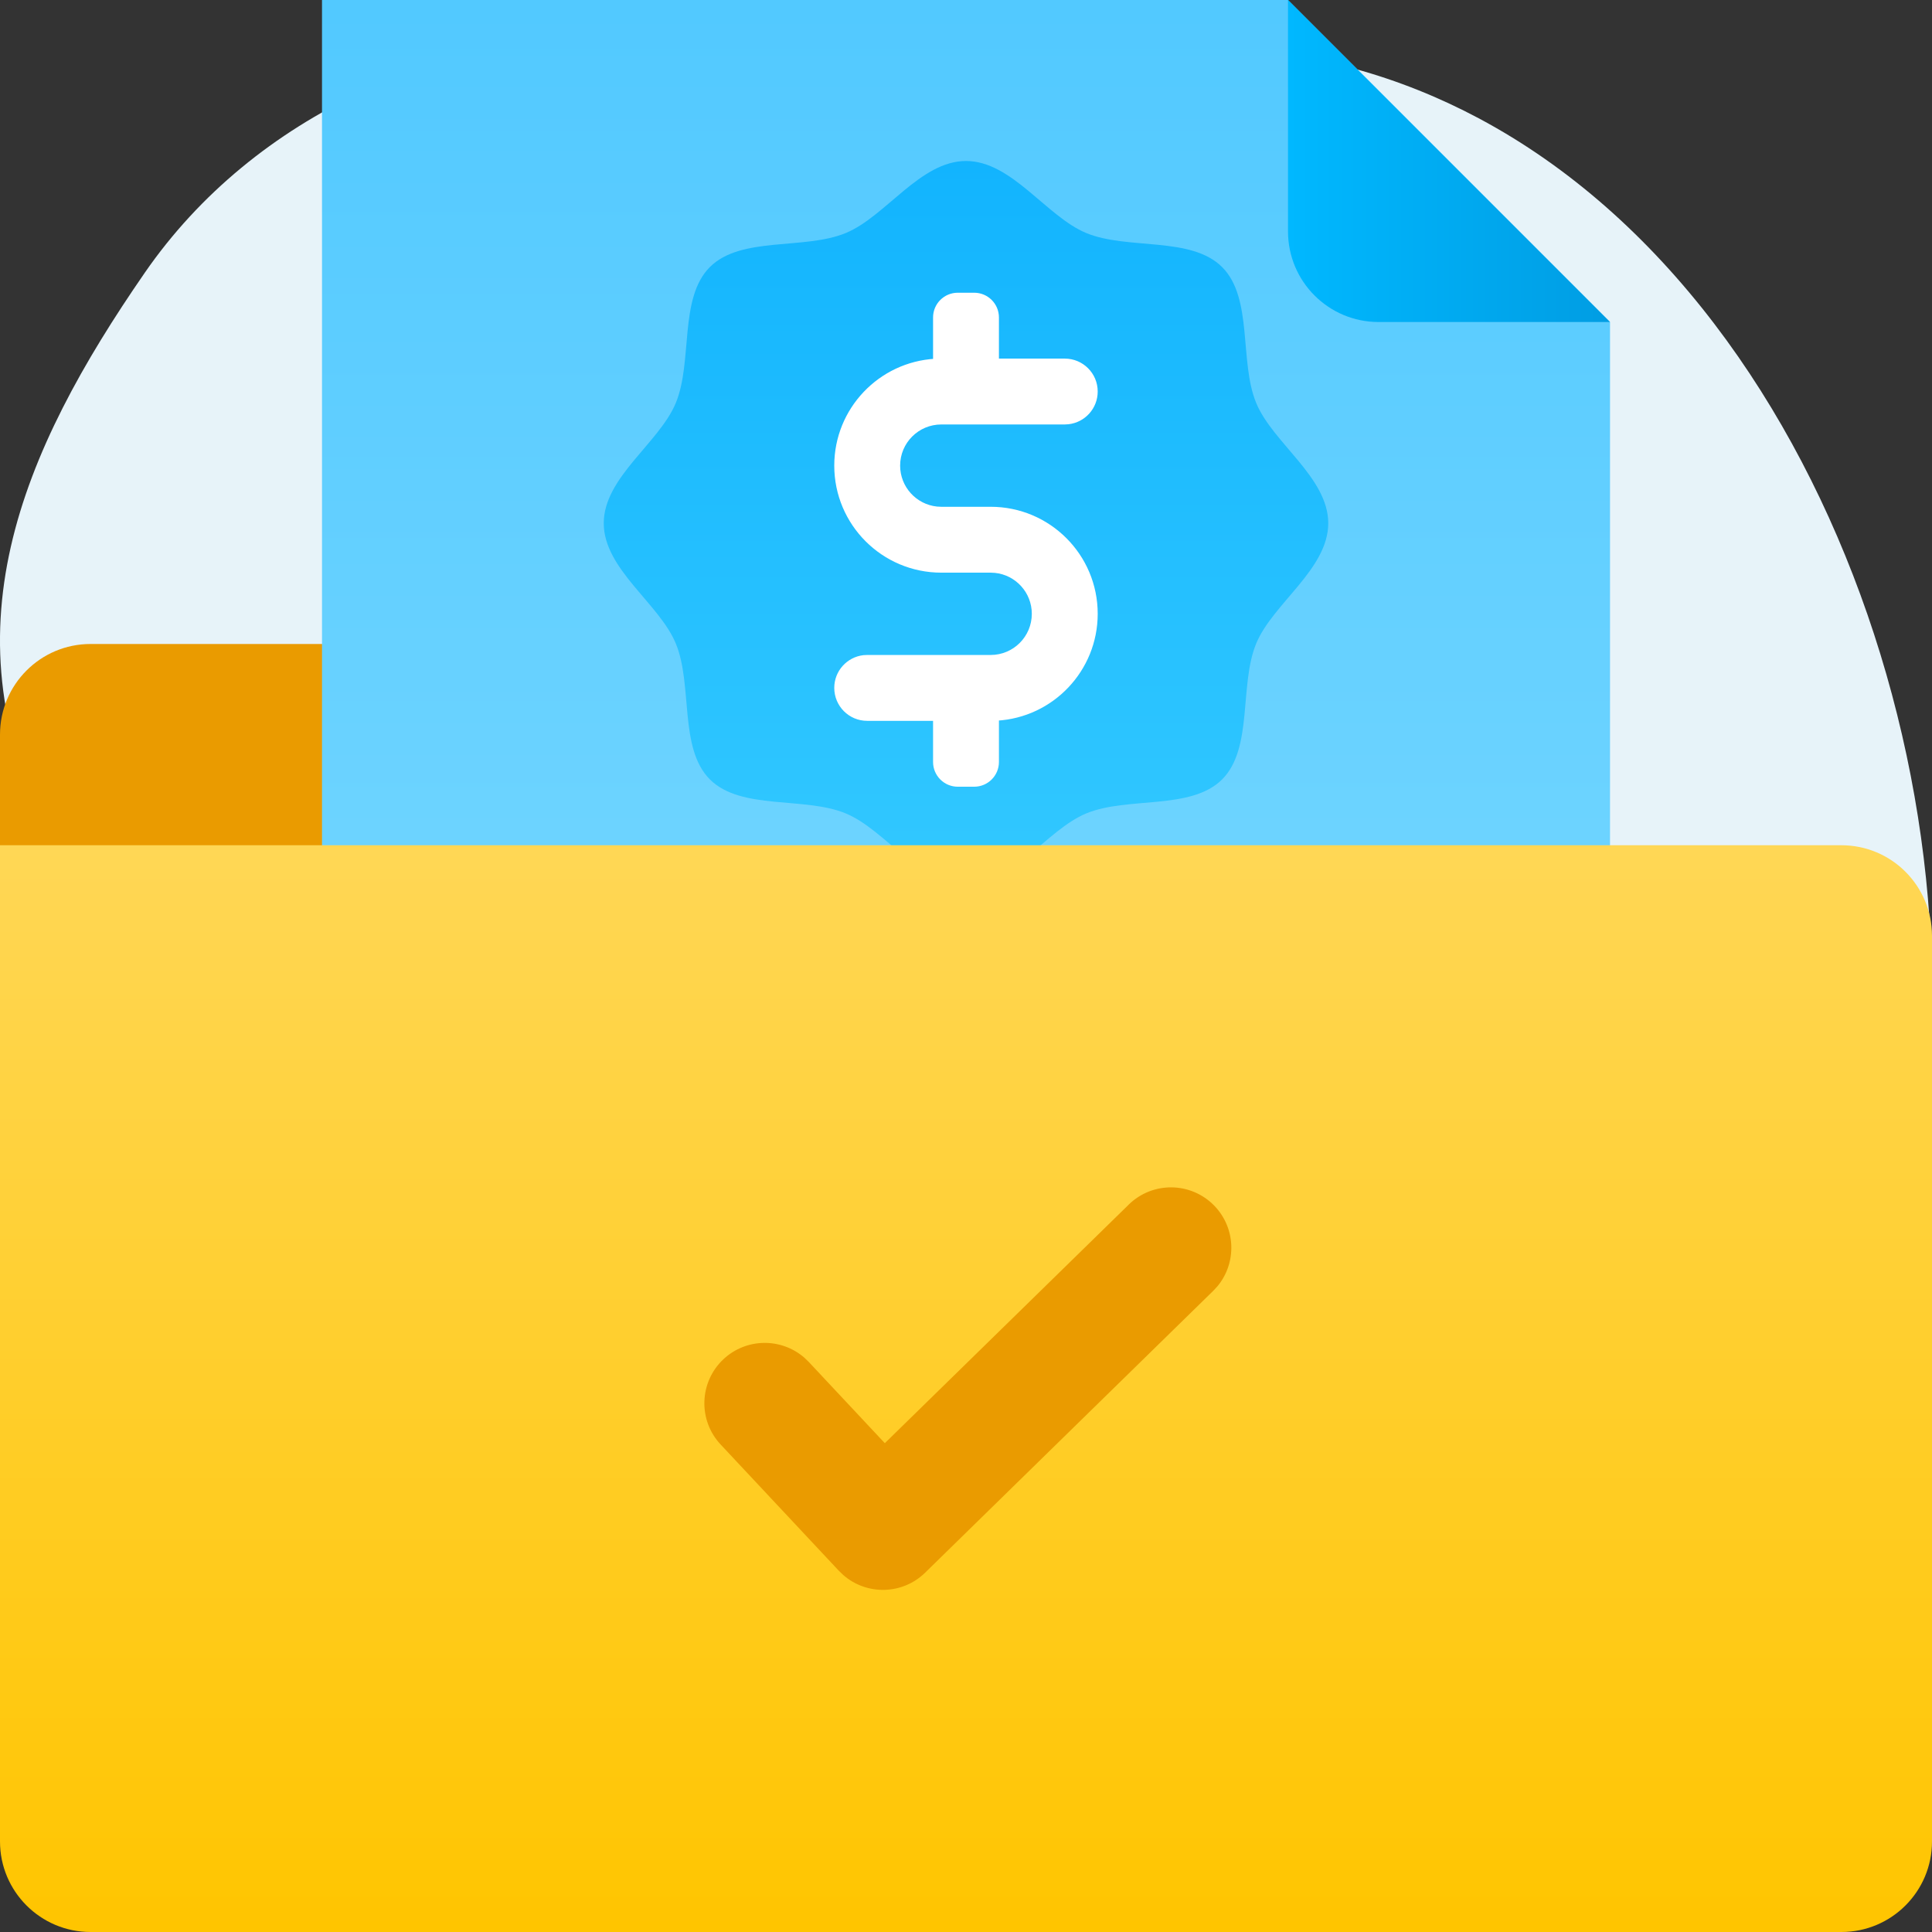 <svg xmlns="http://www.w3.org/2000/svg" width="64" height="64" viewBox="0 0 64 64">
    <rect x="0" y="0" width="64" height="64" fill="#333333" stroke="none"/>
    <defs>
        <linearGradient id="5qn2520lza" x1="50%" x2="50%" y1="0%" y2="100%">
            <stop offset="0%" stop-color="#52C9FF"/>
            <stop offset="100%" stop-color="#8DE0FF"/>
        </linearGradient>
        <linearGradient id="ivd9jd6yib" x1="0%" x2="100%" y1="50%" y2="50%">
            <stop offset="0%" stop-color="#00B8FF"/>
            <stop offset="100%" stop-color="#009DE3"/>
        </linearGradient>
        <linearGradient id="s7my9l5cwc" x1="50%" x2="50%" y1="0%" y2="100%">
            <stop offset="0%" stop-color="#12B4FE"/>
            <stop offset="100%" stop-color="#32C8FF"/>
        </linearGradient>
        <linearGradient id="7f8pj3tmjd" x1="50%" x2="50%" y1="0%" y2="100%">
            <stop offset="0%" stop-color="#FFD755"/>
            <stop offset="100%" stop-color="#FFC500"/>
        </linearGradient>
    </defs>
    <g fill="none" fill-rule="evenodd">
        <path fill="#E7F3F9" d="M48.98 3.916c-1.294-.689-2.663-1.242-4.106-1.638-9.832-2.696-23.467-3.632-32.88.764-2.885 1.347-5.388 3.373-7.196 5.99-4.095 5.93-6.739 11.993-3.014 18.873 2.413 4.458 6.746 6.616 9.809 10.407 5.809 7.19 3.875 18.463 12.739 23.572 6.5 3.747 14.803 1.966 21.235-1.077 6.488-3.07 12.1-8.234 15.341-14.638.787-1.553 1.437-3.173 1.934-4.84 3.73-12.517-1.726-30.948-13.862-37.413"/>
        <path fill="#EA9B00" fill-rule="nonzero" d="M0 36h32V24.333c0-1.657-1.343-3-3-3H3c-1.657 0-3 1.343-3 3V36z"/>
        <g>
            <path fill="url(#5qn2520lza)" d="M0 0L32 0 42.667 10.667 42.667 62.667 0 62.667z" transform="translate(10.667)"/>
            <path fill="url(#ivd9jd6yib)" d="M32 0l10.667 10.667H35c-1.657 0-3-1.343-3-3V0z" transform="translate(10.667)"/>
        </g>
        <g>
            <path fill="url(#s7my9l5cwc)" d="M21.614 15.982c-.568 1.369-.097 3.472-1.129 4.503-1.032 1.032-3.134.56-4.503 1.128C14.66 22.161 13.519 24 12 24c-1.519 0-2.661-1.839-3.982-2.387-1.369-.567-3.472-.096-4.503-1.128-1.032-1.032-.56-3.134-1.129-4.503C1.84 14.66 0 13.519 0 12c0-1.519 1.839-2.661 2.386-3.982.568-1.369.097-3.472 1.129-4.504 1.031-1.031 3.134-.56 4.503-1.128C9.34 1.84 10.481 0 12 0c1.519 0 2.661 1.839 3.982 2.386 1.369.568 3.472.097 4.503 1.129 1.032 1.031.561 3.134 1.129 4.503C22.16 9.34 24 10.481 24 12c0 1.519-1.839 2.661-2.386 3.982z" transform="translate(20 5.333)"/>
            <g fill="#FFF">
                <path fill-rule="nonzero" d="M7.636 2.182c.603 0 1.091.488 1.091 1.09 0 .56-.42 1.021-.963 1.084l-.128.008h-4.09c-.754 0-1.364.61-1.364 1.363 0 .706.536 1.287 1.224 1.357l.14.007h1.636c1.958 0 3.545 1.587 3.545 3.545 0 1.89-1.48 3.436-3.344 3.54l-.201.006H1.09C.488 14.182 0 13.693 0 13.09c0-.56.421-1.02.964-1.084L1.09 12h4.09c.754 0 1.364-.61 1.364-1.364 0-.706-.536-1.286-1.224-1.356l-.14-.007H3.546C1.587 9.273 0 7.685 0 5.727c0-1.89 1.48-3.435 3.344-3.54l.201-.005h4.091z" transform="translate(20 5.333) translate(7.636 4.364)"/>
                <path d="M4.09 0h.546c.452 0 .819.366.819.818v2.455H3.273V.818c0-.452.366-.818.818-.818zM4.636 16.364h-.545c-.452 0-.818-.367-.818-.819v-2.454h2.182v2.454c0 .452-.367.819-.819.819z" transform="translate(20 5.333) translate(7.636 4.364)"/>
            </g>
        </g>
        <path fill="url(#7f8pj3tmjd)" d="M0 28h61c1.657 0 3 1.343 3 3v30c0 1.657-1.343 3-3 3H3c-1.657 0-3-1.343-3-3V28z"/>
        <path fill="#EA9B00" fill-rule="nonzero" d="M37.39 39.904c.79-.773 2.056-.759 2.829.03.724.741.757 1.9.108 2.679l-.14.15-9.54 9.333c-.752.736-1.932.757-2.709.082l-.15-.144-3.915-4.182c-.755-.806-.713-2.072.093-2.827.756-.707 1.916-.715 2.68-.049l.147.142 2.518 2.689 8.08-7.903z"/>
    </g>
</svg>
